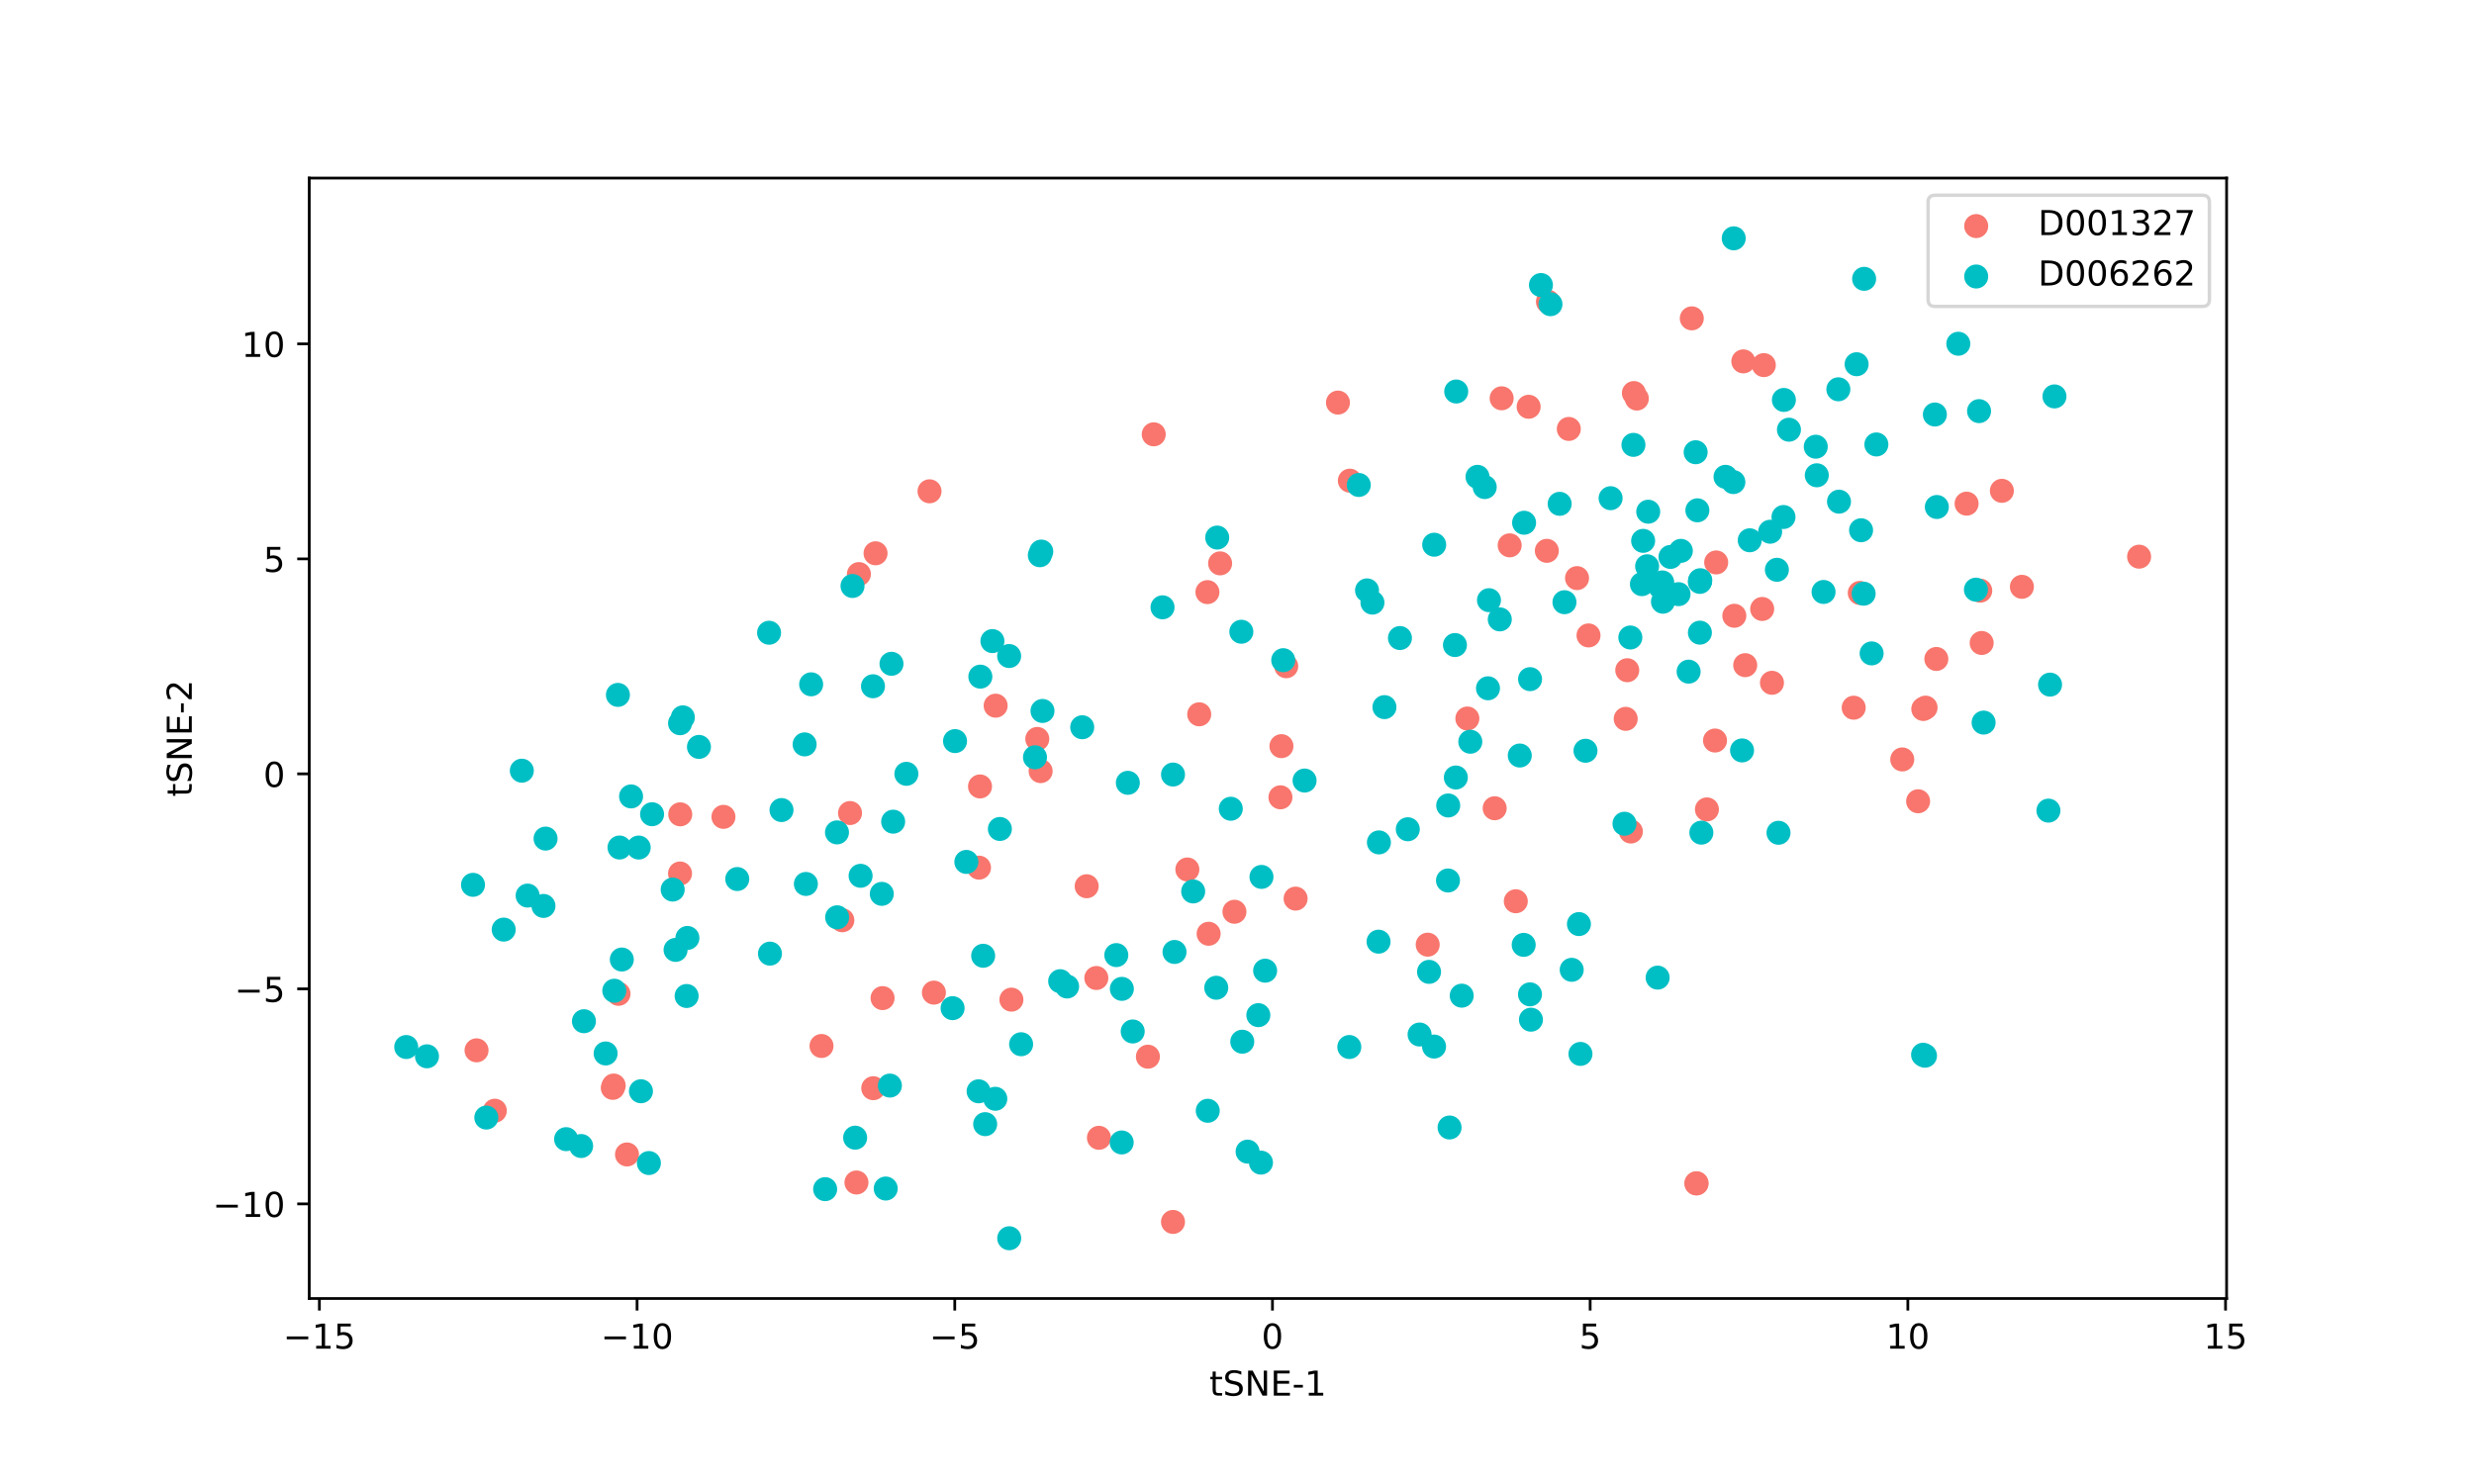 <?xml version="1.0" encoding="utf-8" standalone="no"?>
<!DOCTYPE svg PUBLIC "-//W3C//DTD SVG 1.1//EN"
  "http://www.w3.org/Graphics/SVG/1.1/DTD/svg11.dtd">
<!-- Created with matplotlib (https://matplotlib.org/) -->
<svg height="432pt" version="1.1" viewBox="0 0 720 432" width="720pt" xmlns="http://www.w3.org/2000/svg" xmlns:xlink="http://www.w3.org/1999/xlink">
 <defs>
  <style type="text/css">
*{stroke-linecap:butt;stroke-linejoin:round;}
  </style>
 </defs>
 <g id="figure_1">
  <g id="patch_1">
   <path d="M 0 432 
L 720 432 
L 720 0 
L 0 0 
z
" style="fill:#ffffff;"/>
  </g>
  <g id="axes_1">
   <g id="patch_2">
    <path d="M 90 378 
L 648 378 
L 648 51.84 
L 90 51.84 
z
" style="fill:#ffffff;"/>
   </g>
   <g id="PathCollection_1">
    <defs>
     <path d="M 0 3 
C 0.796 3 1.559 2.684 2.121 2.121 
C 2.684 1.559 3 0.796 3 0 
C 3 -0.796 2.684 -1.559 2.121 -2.121 
C 1.559 -2.684 0.796 -3 0 -3 
C -0.796 -3 -1.559 -2.684 -2.121 -2.121 
C -2.684 -1.559 -3 -0.796 -3 0 
C -3 0.796 -2.684 1.559 -2.121 2.121 
C -1.559 2.684 -0.796 3 0 3 
z
" id="mebc39a49a1" style="stroke:#f8766d;"/>
    </defs>
    <g clip-path="url(#p30d7c1d14b)">
     <use style="fill:#f8766d;stroke:#f8766d;" x="576.303" xlink:href="#mebc39a49a1" y="171.941"/>
     <use style="fill:#f8766d;stroke:#f8766d;" x="507.355" xlink:href="#mebc39a49a1" y="105.202"/>
     <use style="fill:#f8766d;stroke:#f8766d;" x="559.727" xlink:href="#mebc39a49a1" y="206.391"/>
     <use style="fill:#f8766d;stroke:#f8766d;" x="476.363" xlink:href="#mebc39a49a1" y="116.025"/>
     <use style="fill:#f8766d;stroke:#f8766d;" x="572.335" xlink:href="#mebc39a49a1" y="146.616"/>
     <use style="fill:#f8766d;stroke:#f8766d;" x="444.878" xlink:href="#mebc39a49a1" y="118.413"/>
     <use style="fill:#f8766d;stroke:#f8766d;" x="475.508" xlink:href="#mebc39a49a1" y="114.425"/>
     <use style="fill:#f8766d;stroke:#f8766d;" x="541.242" xlink:href="#mebc39a49a1" y="172.603"/>
     <use style="fill:#f8766d;stroke:#f8766d;" x="372.934" xlink:href="#mebc39a49a1" y="217.209"/>
     <use style="fill:#f8766d;stroke:#f8766d;" x="439.356" xlink:href="#mebc39a49a1" y="158.753"/>
     <use style="fill:#f8766d;stroke:#f8766d;" x="301.882" xlink:href="#mebc39a49a1" y="215.111"/>
     <use style="fill:#f8766d;stroke:#f8766d;" x="458.961" xlink:href="#mebc39a49a1" y="168.293"/>
     <use style="fill:#f8766d;stroke:#f8766d;" x="588.425" xlink:href="#mebc39a49a1" y="170.825"/>
     <use style="fill:#f8766d;stroke:#f8766d;" x="499.117" xlink:href="#mebc39a49a1" y="215.571"/>
     <use style="fill:#f8766d;stroke:#f8766d;" x="294.348" xlink:href="#mebc39a49a1" y="290.997"/>
     <use style="fill:#f8766d;stroke:#f8766d;" x="473.123" xlink:href="#mebc39a49a1" y="209.26"/>
     <use style="fill:#f8766d;stroke:#f8766d;" x="256.853" xlink:href="#mebc39a49a1" y="290.554"/>
     <use style="fill:#f8766d;stroke:#f8766d;" x="270.517" xlink:href="#mebc39a49a1" y="143.02"/>
     <use style="fill:#f8766d;stroke:#f8766d;" x="622.537" xlink:href="#mebc39a49a1" y="162.049"/>
     <use style="fill:#f8766d;stroke:#f8766d;" x="539.476" xlink:href="#mebc39a49a1" y="206.015"/>
     <use style="fill:#f8766d;stroke:#f8766d;" x="355.087" xlink:href="#mebc39a49a1" y="163.999"/>
     <use style="fill:#f8766d;stroke:#f8766d;" x="515.686" xlink:href="#mebc39a49a1" y="198.764"/>
     <use style="fill:#f8766d;stroke:#f8766d;" x="254.809" xlink:href="#mebc39a49a1" y="161.067"/>
     <use style="fill:#f8766d;stroke:#f8766d;" x="553.607" xlink:href="#mebc39a49a1" y="221.077"/>
     <use style="fill:#f8766d;stroke:#f8766d;" x="210.545" xlink:href="#mebc39a49a1" y="237.791"/>
     <use style="fill:#f8766d;stroke:#f8766d;" x="493.744" xlink:href="#mebc39a49a1" y="344.488"/>
     <use style="fill:#f8766d;stroke:#f8766d;" x="493.698" xlink:href="#mebc39a49a1" y="344.482"/>
     <use style="fill:#f8766d;stroke:#f8766d;" x="576.717" xlink:href="#mebc39a49a1" y="187.173"/>
     <use style="fill:#f8766d;stroke:#f8766d;" x="285.213" xlink:href="#mebc39a49a1" y="228.937"/>
     <use style="fill:#f8766d;stroke:#f8766d;" x="473.573" xlink:href="#mebc39a49a1" y="195.106"/>
     <use style="fill:#f8766d;stroke:#f8766d;" x="377.056" xlink:href="#mebc39a49a1" y="261.591"/>
     <use style="fill:#f8766d;stroke:#f8766d;" x="182.473" xlink:href="#mebc39a49a1" y="336.068"/>
     <use style="fill:#f8766d;stroke:#f8766d;" x="558.222" xlink:href="#mebc39a49a1" y="233.253"/>
     <use style="fill:#f8766d;stroke:#f8766d;" x="441.139" xlink:href="#mebc39a49a1" y="262.359"/>
     <use style="fill:#f8766d;stroke:#f8766d;" x="351.745" xlink:href="#mebc39a49a1" y="271.824"/>
     <use style="fill:#f8766d;stroke:#f8766d;" x="359.256" xlink:href="#mebc39a49a1" y="265.416"/>
     <use style="fill:#f8766d;stroke:#f8766d;" x="178.601" xlink:href="#mebc39a49a1" y="316.007"/>
     <use style="fill:#f8766d;stroke:#f8766d;" x="178.338" xlink:href="#mebc39a49a1" y="316.683"/>
     <use style="fill:#f8766d;stroke:#f8766d;" x="341.374" xlink:href="#mebc39a49a1" y="355.71"/>
     <use style="fill:#f8766d;stroke:#f8766d;" x="462.3" xlink:href="#mebc39a49a1" y="184.978"/>
     <use style="fill:#f8766d;stroke:#f8766d;" x="249.252" xlink:href="#mebc39a49a1" y="344.231"/>
     <use style="fill:#f8766d;stroke:#f8766d;" x="474.625" xlink:href="#mebc39a49a1" y="242.062"/>
     <use style="fill:#f8766d;stroke:#f8766d;" x="392.838" xlink:href="#mebc39a49a1" y="139.927"/>
     <use style="fill:#f8766d;stroke:#f8766d;" x="492.358" xlink:href="#mebc39a49a1" y="92.671"/>
     <use style="fill:#f8766d;stroke:#f8766d;" x="389.379" xlink:href="#mebc39a49a1" y="117.193"/>
     <use style="fill:#f8766d;stroke:#f8766d;" x="507.901" xlink:href="#mebc39a49a1" y="193.632"/>
     <use style="fill:#f8766d;stroke:#f8766d;" x="138.689" xlink:href="#mebc39a49a1" y="305.758"/>
     <use style="fill:#f8766d;stroke:#f8766d;" x="335.77" xlink:href="#mebc39a49a1" y="126.432"/>
     <use style="fill:#f8766d;stroke:#f8766d;" x="496.758" xlink:href="#mebc39a49a1" y="235.621"/>
     <use style="fill:#f8766d;stroke:#f8766d;" x="197.907" xlink:href="#mebc39a49a1" y="254.279"/>
     <use style="fill:#f8766d;stroke:#f8766d;" x="254.142" xlink:href="#mebc39a49a1" y="316.779"/>
     <use style="fill:#f8766d;stroke:#f8766d;" x="349.005" xlink:href="#mebc39a49a1" y="207.936"/>
     <use style="fill:#f8766d;stroke:#f8766d;" x="271.79" xlink:href="#mebc39a49a1" y="288.956"/>
     <use style="fill:#f8766d;stroke:#f8766d;" x="372.645" xlink:href="#mebc39a49a1" y="232.102"/>
     <use style="fill:#f8766d;stroke:#f8766d;" x="374.321" xlink:href="#mebc39a49a1" y="193.943"/>
     <use style="fill:#f8766d;stroke:#f8766d;" x="415.501" xlink:href="#mebc39a49a1" y="274.998"/>
     <use style="fill:#f8766d;stroke:#f8766d;" x="289.759" xlink:href="#mebc39a49a1" y="205.425"/>
     <use style="fill:#f8766d;stroke:#f8766d;" x="351.393" xlink:href="#mebc39a49a1" y="172.369"/>
     <use style="fill:#f8766d;stroke:#f8766d;" x="319.064" xlink:href="#mebc39a49a1" y="284.703"/>
     <use style="fill:#f8766d;stroke:#f8766d;" x="319.817" xlink:href="#mebc39a49a1" y="331.221"/>
     <use style="fill:#f8766d;stroke:#f8766d;" x="249.963" xlink:href="#mebc39a49a1" y="167.12"/>
     <use style="fill:#f8766d;stroke:#f8766d;" x="316.25" xlink:href="#mebc39a49a1" y="257.99"/>
     <use style="fill:#f8766d;stroke:#f8766d;" x="197.966" xlink:href="#mebc39a49a1" y="237.055"/>
     <use style="fill:#f8766d;stroke:#f8766d;" x="144.007" xlink:href="#mebc39a49a1" y="323.334"/>
     <use style="fill:#f8766d;stroke:#f8766d;" x="284.911" xlink:href="#mebc39a49a1" y="252.576"/>
     <use style="fill:#f8766d;stroke:#f8766d;" x="345.551" xlink:href="#mebc39a49a1" y="253.107"/>
     <use style="fill:#f8766d;stroke:#f8766d;" x="239.084" xlink:href="#mebc39a49a1" y="304.491"/>
     <use style="fill:#f8766d;stroke:#f8766d;" x="499.456" xlink:href="#mebc39a49a1" y="163.728"/>
     <use style="fill:#f8766d;stroke:#f8766d;" x="563.526" xlink:href="#mebc39a49a1" y="191.827"/>
     <use style="fill:#f8766d;stroke:#f8766d;" x="512.844" xlink:href="#mebc39a49a1" y="177.273"/>
     <use style="fill:#f8766d;stroke:#f8766d;" x="504.732" xlink:href="#mebc39a49a1" y="179.257"/>
     <use style="fill:#f8766d;stroke:#f8766d;" x="450.491" xlink:href="#mebc39a49a1" y="87.826"/>
     <use style="fill:#f8766d;stroke:#f8766d;" x="513.321" xlink:href="#mebc39a49a1" y="106.286"/>
     <use style="fill:#f8766d;stroke:#f8766d;" x="560.392" xlink:href="#mebc39a49a1" y="205.996"/>
     <use style="fill:#f8766d;stroke:#f8766d;" x="450.167" xlink:href="#mebc39a49a1" y="160.347"/>
     <use style="fill:#f8766d;stroke:#f8766d;" x="582.598" xlink:href="#mebc39a49a1" y="142.88"/>
     <use style="fill:#f8766d;stroke:#f8766d;" x="456.562" xlink:href="#mebc39a49a1" y="124.866"/>
     <use style="fill:#f8766d;stroke:#f8766d;" x="427.038" xlink:href="#mebc39a49a1" y="209.164"/>
     <use style="fill:#f8766d;stroke:#f8766d;" x="302.855" xlink:href="#mebc39a49a1" y="224.477"/>
     <use style="fill:#f8766d;stroke:#f8766d;" x="434.989" xlink:href="#mebc39a49a1" y="235.286"/>
     <use style="fill:#f8766d;stroke:#f8766d;" x="245.145" xlink:href="#mebc39a49a1" y="267.891"/>
     <use style="fill:#f8766d;stroke:#f8766d;" x="437.023" xlink:href="#mebc39a49a1" y="115.945"/>
     <use style="fill:#f8766d;stroke:#f8766d;" x="180.004" xlink:href="#mebc39a49a1" y="289.308"/>
     <use style="fill:#f8766d;stroke:#f8766d;" x="247.38" xlink:href="#mebc39a49a1" y="236.681"/>
     <use style="fill:#f8766d;stroke:#f8766d;" x="334.069" xlink:href="#mebc39a49a1" y="307.607"/>
    </g>
   </g>
   <g id="PathCollection_2">
    <defs>
     <path d="M 0 3 
C 0.796 3 1.559 2.684 2.121 2.121 
C 2.684 1.559 3 0.796 3 0 
C 3 -0.796 2.684 -1.559 2.121 -2.121 
C 1.559 -2.684 0.796 -3 0 -3 
C -0.796 -3 -1.559 -2.684 -2.121 -2.121 
C -2.684 -1.559 -3 -0.796 -3 0 
C -3 0.796 -2.684 1.559 -2.121 2.121 
C -1.559 2.684 -0.796 3 0 3 
z
" id="m75ae0666fb" style="stroke:#00bfc4;"/>
    </defs>
    <g clip-path="url(#p30d7c1d14b)">
     <use style="fill:#00bfc4;stroke:#00bfc4;" x="520.633" xlink:href="#m75ae0666fb" y="125.088"/>
     <use style="fill:#00bfc4;stroke:#00bfc4;" x="432.095" xlink:href="#m75ae0666fb" y="141.786"/>
     <use style="fill:#00bfc4;stroke:#00bfc4;" x="489.169" xlink:href="#m75ae0666fb" y="160.356"/>
     <use style="fill:#00bfc4;stroke:#00bfc4;" x="475.376" xlink:href="#m75ae0666fb" y="129.502"/>
     <use style="fill:#00bfc4;stroke:#00bfc4;" x="483.192" xlink:href="#m75ae0666fb" y="170.857"/>
     <use style="fill:#00bfc4;stroke:#00bfc4;" x="575.957" xlink:href="#m75ae0666fb" y="119.68"/>
     <use style="fill:#00bfc4;stroke:#00bfc4;" x="504.457" xlink:href="#m75ae0666fb" y="140.334"/>
     <use style="fill:#00bfc4;stroke:#00bfc4;" x="494.703" xlink:href="#m75ae0666fb" y="169.396"/>
     <use style="fill:#00bfc4;stroke:#00bfc4;" x="530.704" xlink:href="#m75ae0666fb" y="172.32"/>
     <use style="fill:#00bfc4;stroke:#00bfc4;" x="494.819" xlink:href="#m75ae0666fb" y="168.908"/>
     <use style="fill:#00bfc4;stroke:#00bfc4;" x="575.047" xlink:href="#m75ae0666fb" y="171.658"/>
     <use style="fill:#00bfc4;stroke:#00bfc4;" x="486.154" xlink:href="#m75ae0666fb" y="162.124"/>
     <use style="fill:#00bfc4;stroke:#00bfc4;" x="494.768" xlink:href="#m75ae0666fb" y="169.106"/>
     <use style="fill:#00bfc4;stroke:#00bfc4;" x="569.924" xlink:href="#m75ae0666fb" y="100.065"/>
     <use style="fill:#00bfc4;stroke:#00bfc4;" x="479.678" xlink:href="#m75ae0666fb" y="148.962"/>
     <use style="fill:#00bfc4;stroke:#00bfc4;" x="468.728" xlink:href="#m75ae0666fb" y="145.027"/>
     <use style="fill:#00bfc4;stroke:#00bfc4;" x="542.368" xlink:href="#m75ae0666fb" y="172.828"/>
     <use style="fill:#00bfc4;stroke:#00bfc4;" x="546.073" xlink:href="#m75ae0666fb" y="129.384"/>
     <use style="fill:#00bfc4;stroke:#00bfc4;" x="453.901" xlink:href="#m75ae0666fb" y="146.665"/>
     <use style="fill:#00bfc4;stroke:#00bfc4;" x="326.443" xlink:href="#m75ae0666fb" y="332.575"/>
     <use style="fill:#00bfc4;stroke:#00bfc4;" x="415.891" xlink:href="#m75ae0666fb" y="282.914"/>
     <use style="fill:#00bfc4;stroke:#00bfc4;" x="402.911" xlink:href="#m75ae0666fb" y="205.849"/>
     <use style="fill:#00bfc4;stroke:#00bfc4;" x="472.766" xlink:href="#m75ae0666fb" y="239.793"/>
     <use style="fill:#00bfc4;stroke:#00bfc4;" x="577.282" xlink:href="#m75ae0666fb" y="210.351"/>
     <use style="fill:#00bfc4;stroke:#00bfc4;" x="234.532" xlink:href="#m75ae0666fb" y="257.324"/>
     <use style="fill:#00bfc4;stroke:#00bfc4;" x="227.44" xlink:href="#m75ae0666fb" y="235.808"/>
     <use style="fill:#00bfc4;stroke:#00bfc4;" x="277.232" xlink:href="#m75ae0666fb" y="293.48"/>
     <use style="fill:#00bfc4;stroke:#00bfc4;" x="200.054" xlink:href="#m75ae0666fb" y="273.045"/>
     <use style="fill:#00bfc4;stroke:#00bfc4;" x="176.253" xlink:href="#m75ae0666fb" y="306.668"/>
     <use style="fill:#00bfc4;stroke:#00bfc4;" x="118.226" xlink:href="#m75ae0666fb" y="304.792"/>
     <use style="fill:#00bfc4;stroke:#00bfc4;" x="146.589" xlink:href="#m75ae0666fb" y="270.612"/>
     <use style="fill:#00bfc4;stroke:#00bfc4;" x="224.078" xlink:href="#m75ae0666fb" y="277.606"/>
     <use style="fill:#00bfc4;stroke:#00bfc4;" x="347.246" xlink:href="#m75ae0666fb" y="259.501"/>
     <use style="fill:#00bfc4;stroke:#00bfc4;" x="407.423" xlink:href="#m75ae0666fb" y="185.736"/>
     <use style="fill:#00bfc4;stroke:#00bfc4;" x="491.433" xlink:href="#m75ae0666fb" y="195.52"/>
     <use style="fill:#00bfc4;stroke:#00bfc4;" x="425.397" xlink:href="#m75ae0666fb" y="289.843"/>
     <use style="fill:#00bfc4;stroke:#00bfc4;" x="248.106" xlink:href="#m75ae0666fb" y="170.585"/>
     <use style="fill:#00bfc4;stroke:#00bfc4;" x="303.037" xlink:href="#m75ae0666fb" y="160.563"/>
     <use style="fill:#00bfc4;stroke:#00bfc4;" x="596.62" xlink:href="#m75ae0666fb" y="199.297"/>
     <use style="fill:#00bfc4;stroke:#00bfc4;" x="423.686" xlink:href="#m75ae0666fb" y="226.334"/>
     <use style="fill:#00bfc4;stroke:#00bfc4;" x="366.977" xlink:href="#m75ae0666fb" y="338.447"/>
     <use style="fill:#00bfc4;stroke:#00bfc4;" x="257.767" xlink:href="#m75ae0666fb" y="345.988"/>
     <use style="fill:#00bfc4;stroke:#00bfc4;" x="423.428" xlink:href="#m75ae0666fb" y="187.775"/>
     <use style="fill:#00bfc4;stroke:#00bfc4;" x="427.896" xlink:href="#m75ae0666fb" y="215.923"/>
     <use style="fill:#00bfc4;stroke:#00bfc4;" x="417.349" xlink:href="#m75ae0666fb" y="304.659"/>
     <use style="fill:#00bfc4;stroke:#00bfc4;" x="308.539" xlink:href="#m75ae0666fb" y="285.629"/>
     <use style="fill:#00bfc4;stroke:#00bfc4;" x="203.415" xlink:href="#m75ae0666fb" y="217.428"/>
     <use style="fill:#00bfc4;stroke:#00bfc4;" x="423.8" xlink:href="#m75ae0666fb" y="113.97"/>
     <use style="fill:#00bfc4;stroke:#00bfc4;" x="421.862" xlink:href="#m75ae0666fb" y="328.218"/>
     <use style="fill:#00bfc4;stroke:#00bfc4;" x="436.479" xlink:href="#m75ae0666fb" y="180.304"/>
     <use style="fill:#00bfc4;stroke:#00bfc4;" x="540.322" xlink:href="#m75ae0666fb" y="106.028"/>
     <use style="fill:#00bfc4;stroke:#00bfc4;" x="368.187" xlink:href="#m75ae0666fb" y="282.57"/>
     <use style="fill:#00bfc4;stroke:#00bfc4;" x="353.963" xlink:href="#m75ae0666fb" y="287.538"/>
     <use style="fill:#00bfc4;stroke:#00bfc4;" x="417.385" xlink:href="#m75ae0666fb" y="158.568"/>
     <use style="fill:#00bfc4;stroke:#00bfc4;" x="494.715" xlink:href="#m75ae0666fb" y="184.169"/>
     <use style="fill:#00bfc4;stroke:#00bfc4;" x="395.44" xlink:href="#m75ae0666fb" y="141.176"/>
     <use style="fill:#00bfc4;stroke:#00bfc4;" x="474.471" xlink:href="#m75ae0666fb" y="185.579"/>
     <use style="fill:#00bfc4;stroke:#00bfc4;" x="544.694" xlink:href="#m75ae0666fb" y="190.209"/>
     <use style="fill:#00bfc4;stroke:#00bfc4;" x="367.124" xlink:href="#m75ae0666fb" y="255.273"/>
     <use style="fill:#00bfc4;stroke:#00bfc4;" x="443.551" xlink:href="#m75ae0666fb" y="152.173"/>
     <use style="fill:#00bfc4;stroke:#00bfc4;" x="151.862" xlink:href="#m75ae0666fb" y="224.35"/>
     <use style="fill:#00bfc4;stroke:#00bfc4;" x="303.394" xlink:href="#m75ae0666fb" y="206.963"/>
     <use style="fill:#00bfc4;stroke:#00bfc4;" x="363.08" xlink:href="#m75ae0666fb" y="335.245"/>
     <use style="fill:#00bfc4;stroke:#00bfc4;" x="258.983" xlink:href="#m75ae0666fb" y="316.015"/>
     <use style="fill:#00bfc4;stroke:#00bfc4;" x="445.266" xlink:href="#m75ae0666fb" y="289.46"/>
     <use style="fill:#00bfc4;stroke:#00bfc4;" x="153.556" xlink:href="#m75ae0666fb" y="260.712"/>
     <use style="fill:#00bfc4;stroke:#00bfc4;" x="455.299" xlink:href="#m75ae0666fb" y="175.305"/>
     <use style="fill:#00bfc4;stroke:#00bfc4;" x="442.295" xlink:href="#m75ae0666fb" y="219.938"/>
     <use style="fill:#00bfc4;stroke:#00bfc4;" x="186.534" xlink:href="#m75ae0666fb" y="317.669"/>
     <use style="fill:#00bfc4;stroke:#00bfc4;" x="214.563" xlink:href="#m75ae0666fb" y="255.891"/>
     <use style="fill:#00bfc4;stroke:#00bfc4;" x="443.435" xlink:href="#m75ae0666fb" y="275.057"/>
     <use style="fill:#00bfc4;stroke:#00bfc4;" x="179.831" xlink:href="#m75ae0666fb" y="202.287"/>
     <use style="fill:#00bfc4;stroke:#00bfc4;" x="596.148" xlink:href="#m75ae0666fb" y="235.975"/>
     <use style="fill:#00bfc4;stroke:#00bfc4;" x="263.781" xlink:href="#m75ae0666fb" y="225.264"/>
     <use style="fill:#00bfc4;stroke:#00bfc4;" x="124.259" xlink:href="#m75ae0666fb" y="307.494"/>
     <use style="fill:#00bfc4;stroke:#00bfc4;" x="293.688" xlink:href="#m75ae0666fb" y="190.975"/>
     <use style="fill:#00bfc4;stroke:#00bfc4;" x="338.329" xlink:href="#m75ae0666fb" y="176.792"/>
     <use style="fill:#00bfc4;stroke:#00bfc4;" x="517.592" xlink:href="#m75ae0666fb" y="242.426"/>
     <use style="fill:#00bfc4;stroke:#00bfc4;" x="329.647" xlink:href="#m75ae0666fb" y="300.264"/>
     <use style="fill:#00bfc4;stroke:#00bfc4;" x="351.49" xlink:href="#m75ae0666fb" y="323.351"/>
     <use style="fill:#00bfc4;stroke:#00bfc4;" x="328.234" xlink:href="#m75ae0666fb" y="227.882"/>
     <use style="fill:#00bfc4;stroke:#00bfc4;" x="354.239" xlink:href="#m75ae0666fb" y="156.489"/>
     <use style="fill:#00bfc4;stroke:#00bfc4;" x="401.196" xlink:href="#m75ae0666fb" y="274.124"/>
     <use style="fill:#00bfc4;stroke:#00bfc4;" x="198.73" xlink:href="#m75ae0666fb" y="208.824"/>
     <use style="fill:#00bfc4;stroke:#00bfc4;" x="373.454" xlink:href="#m75ae0666fb" y="192.185"/>
     <use style="fill:#00bfc4;stroke:#00bfc4;" x="379.666" xlink:href="#m75ae0666fb" y="227.224"/>
     <use style="fill:#00bfc4;stroke:#00bfc4;" x="495.141" xlink:href="#m75ae0666fb" y="242.39"/>
     <use style="fill:#00bfc4;stroke:#00bfc4;" x="183.659" xlink:href="#m75ae0666fb" y="231.84"/>
     <use style="fill:#00bfc4;stroke:#00bfc4;" x="286.71" xlink:href="#m75ae0666fb" y="327.246"/>
     <use style="fill:#00bfc4;stroke:#00bfc4;" x="397.842" xlink:href="#m75ae0666fb" y="171.864"/>
     <use style="fill:#00bfc4;stroke:#00bfc4;" x="445.545" xlink:href="#m75ae0666fb" y="296.836"/>
     <use style="fill:#00bfc4;stroke:#00bfc4;" x="169.94" xlink:href="#m75ae0666fb" y="297.283"/>
     <use style="fill:#00bfc4;stroke:#00bfc4;" x="301.21" xlink:href="#m75ae0666fb" y="220.45"/>
     <use style="fill:#00bfc4;stroke:#00bfc4;" x="199.826" xlink:href="#m75ae0666fb" y="289.939"/>
     <use style="fill:#00bfc4;stroke:#00bfc4;" x="504.561" xlink:href="#m75ae0666fb" y="69.378"/>
     <use style="fill:#00bfc4;stroke:#00bfc4;" x="185.882" xlink:href="#m75ae0666fb" y="246.726"/>
     <use style="fill:#00bfc4;stroke:#00bfc4;" x="326.49" xlink:href="#m75ae0666fb" y="287.861"/>
     <use style="fill:#00bfc4;stroke:#00bfc4;" x="421.404" xlink:href="#m75ae0666fb" y="256.315"/>
     <use style="fill:#00bfc4;stroke:#00bfc4;" x="297.173" xlink:href="#m75ae0666fb" y="303.982"/>
     <use style="fill:#00bfc4;stroke:#00bfc4;" x="413.137" xlink:href="#m75ae0666fb" y="301.155"/>
     <use style="fill:#00bfc4;stroke:#00bfc4;" x="461.421" xlink:href="#m75ae0666fb" y="218.548"/>
     <use style="fill:#00bfc4;stroke:#00bfc4;" x="341.377" xlink:href="#m75ae0666fb" y="225.475"/>
     <use style="fill:#00bfc4;stroke:#00bfc4;" x="324.875" xlink:href="#m75ae0666fb" y="278.032"/>
     <use style="fill:#00bfc4;stroke:#00bfc4;" x="482.416" xlink:href="#m75ae0666fb" y="284.591"/>
     <use style="fill:#00bfc4;stroke:#00bfc4;" x="281.233" xlink:href="#m75ae0666fb" y="250.91"/>
     <use style="fill:#00bfc4;stroke:#00bfc4;" x="243.585" xlink:href="#m75ae0666fb" y="242.314"/>
     <use style="fill:#00bfc4;stroke:#00bfc4;" x="254.064" xlink:href="#m75ae0666fb" y="199.775"/>
     <use style="fill:#00bfc4;stroke:#00bfc4;" x="358.191" xlink:href="#m75ae0666fb" y="235.429"/>
     <use style="fill:#00bfc4;stroke:#00bfc4;" x="195.768" xlink:href="#m75ae0666fb" y="258.96"/>
     <use style="fill:#00bfc4;stroke:#00bfc4;" x="409.705" xlink:href="#m75ae0666fb" y="241.4"/>
     <use style="fill:#00bfc4;stroke:#00bfc4;" x="399.421" xlink:href="#m75ae0666fb" y="175.424"/>
     <use style="fill:#00bfc4;stroke:#00bfc4;" x="302.614" xlink:href="#m75ae0666fb" y="161.629"/>
     <use style="fill:#00bfc4;stroke:#00bfc4;" x="158.163" xlink:href="#m75ae0666fb" y="263.723"/>
     <use style="fill:#00bfc4;stroke:#00bfc4;" x="421.469" xlink:href="#m75ae0666fb" y="234.477"/>
     <use style="fill:#00bfc4;stroke:#00bfc4;" x="180.295" xlink:href="#m75ae0666fb" y="246.716"/>
     <use style="fill:#00bfc4;stroke:#00bfc4;" x="493.48" xlink:href="#m75ae0666fb" y="131.646"/>
     <use style="fill:#00bfc4;stroke:#00bfc4;" x="141.531" xlink:href="#m75ae0666fb" y="325.329"/>
     <use style="fill:#00bfc4;stroke:#00bfc4;" x="445.29" xlink:href="#m75ae0666fb" y="197.703"/>
     <use style="fill:#00bfc4;stroke:#00bfc4;" x="197.91" xlink:href="#m75ae0666fb" y="210.537"/>
     <use style="fill:#00bfc4;stroke:#00bfc4;" x="310.556" xlink:href="#m75ae0666fb" y="287.179"/>
     <use style="fill:#00bfc4;stroke:#00bfc4;" x="289.659" xlink:href="#m75ae0666fb" y="319.859"/>
     <use style="fill:#00bfc4;stroke:#00bfc4;" x="286.128" xlink:href="#m75ae0666fb" y="278.228"/>
     <use style="fill:#00bfc4;stroke:#00bfc4;" x="188.848" xlink:href="#m75ae0666fb" y="338.566"/>
     <use style="fill:#00bfc4;stroke:#00bfc4;" x="178.777" xlink:href="#m75ae0666fb" y="288.406"/>
     <use style="fill:#00bfc4;stroke:#00bfc4;" x="284.801" xlink:href="#m75ae0666fb" y="317.682"/>
     <use style="fill:#00bfc4;stroke:#00bfc4;" x="223.823" xlink:href="#m75ae0666fb" y="184.196"/>
     <use style="fill:#00bfc4;stroke:#00bfc4;" x="366.209" xlink:href="#m75ae0666fb" y="295.514"/>
     <use style="fill:#00bfc4;stroke:#00bfc4;" x="158.774" xlink:href="#m75ae0666fb" y="244.116"/>
     <use style="fill:#00bfc4;stroke:#00bfc4;" x="236.066" xlink:href="#m75ae0666fb" y="199.207"/>
     <use style="fill:#00bfc4;stroke:#00bfc4;" x="189.771" xlink:href="#m75ae0666fb" y="237.026"/>
     <use style="fill:#00bfc4;stroke:#00bfc4;" x="234.165" xlink:href="#m75ae0666fb" y="216.696"/>
     <use style="fill:#00bfc4;stroke:#00bfc4;" x="459.953" xlink:href="#m75ae0666fb" y="306.799"/>
     <use style="fill:#00bfc4;stroke:#00bfc4;" x="256.624" xlink:href="#m75ae0666fb" y="260.205"/>
     <use style="fill:#00bfc4;stroke:#00bfc4;" x="180.962" xlink:href="#m75ae0666fb" y="279.323"/>
     <use style="fill:#00bfc4;stroke:#00bfc4;" x="169.124" xlink:href="#m75ae0666fb" y="333.612"/>
     <use style="fill:#00bfc4;stroke:#00bfc4;" x="314.955" xlink:href="#m75ae0666fb" y="211.706"/>
     <use style="fill:#00bfc4;stroke:#00bfc4;" x="479.357" xlink:href="#m75ae0666fb" y="164.841"/>
     <use style="fill:#00bfc4;stroke:#00bfc4;" x="429.995" xlink:href="#m75ae0666fb" y="138.811"/>
     <use style="fill:#00bfc4;stroke:#00bfc4;" x="477.842" xlink:href="#m75ae0666fb" y="170.053"/>
     <use style="fill:#00bfc4;stroke:#00bfc4;" x="541.621" xlink:href="#m75ae0666fb" y="154.356"/>
     <use style="fill:#00bfc4;stroke:#00bfc4;" x="519.159" xlink:href="#m75ae0666fb" y="116.424"/>
     <use style="fill:#00bfc4;stroke:#00bfc4;" x="493.984" xlink:href="#m75ae0666fb" y="148.556"/>
     <use style="fill:#00bfc4;stroke:#00bfc4;" x="517.123" xlink:href="#m75ae0666fb" y="165.869"/>
     <use style="fill:#00bfc4;stroke:#00bfc4;" x="483.963" xlink:href="#m75ae0666fb" y="175.16"/>
     <use style="fill:#00bfc4;stroke:#00bfc4;" x="535.013" xlink:href="#m75ae0666fb" y="113.326"/>
     <use style="fill:#00bfc4;stroke:#00bfc4;" x="509.217" xlink:href="#m75ae0666fb" y="157.278"/>
     <use style="fill:#00bfc4;stroke:#00bfc4;" x="528.733" xlink:href="#m75ae0666fb" y="138.355"/>
     <use style="fill:#00bfc4;stroke:#00bfc4;" x="563.097" xlink:href="#m75ae0666fb" y="120.664"/>
     <use style="fill:#00bfc4;stroke:#00bfc4;" x="519.044" xlink:href="#m75ae0666fb" y="150.505"/>
     <use style="fill:#00bfc4;stroke:#00bfc4;" x="451.227" xlink:href="#m75ae0666fb" y="88.552"/>
     <use style="fill:#00bfc4;stroke:#00bfc4;" x="483.751" xlink:href="#m75ae0666fb" y="169.544"/>
     <use style="fill:#00bfc4;stroke:#00bfc4;" x="478.194" xlink:href="#m75ae0666fb" y="157.445"/>
     <use style="fill:#00bfc4;stroke:#00bfc4;" x="515.157" xlink:href="#m75ae0666fb" y="154.788"/>
     <use style="fill:#00bfc4;stroke:#00bfc4;" x="448.456" xlink:href="#m75ae0666fb" y="82.972"/>
     <use style="fill:#00bfc4;stroke:#00bfc4;" x="535.197" xlink:href="#m75ae0666fb" y="146.038"/>
     <use style="fill:#00bfc4;stroke:#00bfc4;" x="488.495" xlink:href="#m75ae0666fb" y="172.96"/>
     <use style="fill:#00bfc4;stroke:#00bfc4;" x="563.67" xlink:href="#m75ae0666fb" y="147.588"/>
     <use style="fill:#00bfc4;stroke:#00bfc4;" x="528.435" xlink:href="#m75ae0666fb" y="130.04"/>
     <use style="fill:#00bfc4;stroke:#00bfc4;" x="502.171" xlink:href="#m75ae0666fb" y="138.808"/>
     <use style="fill:#00bfc4;stroke:#00bfc4;" x="433.331" xlink:href="#m75ae0666fb" y="174.717"/>
     <use style="fill:#00bfc4;stroke:#00bfc4;" x="457.408" xlink:href="#m75ae0666fb" y="282.318"/>
     <use style="fill:#00bfc4;stroke:#00bfc4;" x="433.043" xlink:href="#m75ae0666fb" y="200.366"/>
     <use style="fill:#00bfc4;stroke:#00bfc4;" x="542.509" xlink:href="#m75ae0666fb" y="81.167"/>
     <use style="fill:#00bfc4;stroke:#00bfc4;" x="597.905" xlink:href="#m75ae0666fb" y="115.396"/>
     <use style="fill:#00bfc4;stroke:#00bfc4;" x="341.815" xlink:href="#m75ae0666fb" y="277.121"/>
     <use style="fill:#00bfc4;stroke:#00bfc4;" x="285.31" xlink:href="#m75ae0666fb" y="196.974"/>
     <use style="fill:#00bfc4;stroke:#00bfc4;" x="293.711" xlink:href="#m75ae0666fb" y="360.462"/>
     <use style="fill:#00bfc4;stroke:#00bfc4;" x="259.931" xlink:href="#m75ae0666fb" y="239.191"/>
     <use style="fill:#00bfc4;stroke:#00bfc4;" x="290.991" xlink:href="#m75ae0666fb" y="241.313"/>
     <use style="fill:#00bfc4;stroke:#00bfc4;" x="240.139" xlink:href="#m75ae0666fb" y="346.166"/>
     <use style="fill:#00bfc4;stroke:#00bfc4;" x="361.532" xlink:href="#m75ae0666fb" y="303.246"/>
     <use style="fill:#00bfc4;stroke:#00bfc4;" x="401.301" xlink:href="#m75ae0666fb" y="245.229"/>
     <use style="fill:#00bfc4;stroke:#00bfc4;" x="248.869" xlink:href="#m75ae0666fb" y="331.183"/>
     <use style="fill:#00bfc4;stroke:#00bfc4;" x="560.222" xlink:href="#m75ae0666fb" y="307.326"/>
     <use style="fill:#00bfc4;stroke:#00bfc4;" x="559.67" xlink:href="#m75ae0666fb" y="307.036"/>
     <use style="fill:#00bfc4;stroke:#00bfc4;" x="288.82" xlink:href="#m75ae0666fb" y="186.624"/>
     <use style="fill:#00bfc4;stroke:#00bfc4;" x="243.629" xlink:href="#m75ae0666fb" y="267.029"/>
     <use style="fill:#00bfc4;stroke:#00bfc4;" x="137.656" xlink:href="#m75ae0666fb" y="257.578"/>
     <use style="fill:#00bfc4;stroke:#00bfc4;" x="250.459" xlink:href="#m75ae0666fb" y="254.949"/>
     <use style="fill:#00bfc4;stroke:#00bfc4;" x="361.26" xlink:href="#m75ae0666fb" y="183.905"/>
     <use style="fill:#00bfc4;stroke:#00bfc4;" x="277.942" xlink:href="#m75ae0666fb" y="215.737"/>
     <use style="fill:#00bfc4;stroke:#00bfc4;" x="164.756" xlink:href="#m75ae0666fb" y="331.612"/>
     <use style="fill:#00bfc4;stroke:#00bfc4;" x="506.984" xlink:href="#m75ae0666fb" y="218.454"/>
     <use style="fill:#00bfc4;stroke:#00bfc4;" x="392.686" xlink:href="#m75ae0666fb" y="304.79"/>
     <use style="fill:#00bfc4;stroke:#00bfc4;" x="196.609" xlink:href="#m75ae0666fb" y="276.517"/>
     <use style="fill:#00bfc4;stroke:#00bfc4;" x="459.51" xlink:href="#m75ae0666fb" y="269.001"/>
     <use style="fill:#00bfc4;stroke:#00bfc4;" x="259.447" xlink:href="#m75ae0666fb" y="193.233"/>
    </g>
   </g>
   <g id="matplotlib.axis_1">
    <g id="xtick_1">
     <g id="line2d_1">
      <defs>
       <path d="M 0 0 
L 0 3.5 
" id="m189bf498bd" style="stroke:#000000;stroke-width:0.8;"/>
      </defs>
      <g>
       <use style="stroke:#000000;stroke-width:0.8;" x="92.948" xlink:href="#m189bf498bd" y="378"/>
      </g>
     </g>
     <g id="text_1">
      <!-- −15 -->
      <defs>
       <path d="M 10.594 35.5 
L 73.188 35.5 
L 73.188 27.203 
L 10.594 27.203 
z
" id="DejaVuSans-8722"/>
       <path d="M 12.406 8.297 
L 28.516 8.297 
L 28.516 63.922 
L 10.984 60.406 
L 10.984 69.391 
L 28.422 72.906 
L 38.281 72.906 
L 38.281 8.297 
L 54.391 8.297 
L 54.391 0 
L 12.406 0 
z
" id="DejaVuSans-49"/>
       <path d="M 10.797 72.906 
L 49.516 72.906 
L 49.516 64.594 
L 19.828 64.594 
L 19.828 46.734 
Q 21.969 47.469 24.109 47.828 
Q 26.266 48.188 28.422 48.188 
Q 40.625 48.188 47.75 41.5 
Q 54.891 34.812 54.891 23.391 
Q 54.891 11.625 47.562 5.094 
Q 40.234 -1.422 26.906 -1.422 
Q 22.312 -1.422 17.547 -0.641 
Q 12.797 0.141 7.719 1.703 
L 7.719 11.625 
Q 12.109 9.234 16.797 8.062 
Q 21.484 6.891 26.703 6.891 
Q 35.156 6.891 40.078 11.328 
Q 45.016 15.766 45.016 23.391 
Q 45.016 31 40.078 35.438 
Q 35.156 39.891 26.703 39.891 
Q 22.75 39.891 18.812 39.016 
Q 14.891 38.141 10.797 36.281 
z
" id="DejaVuSans-53"/>
      </defs>
      <g transform="translate(82.396 392.598)scale(0.1 -0.1)">
       <use xlink:href="#DejaVuSans-8722"/>
       <use x="83.789" xlink:href="#DejaVuSans-49"/>
       <use x="147.412" xlink:href="#DejaVuSans-53"/>
      </g>
     </g>
    </g>
    <g id="xtick_2">
     <g id="line2d_2">
      <g>
       <use style="stroke:#000000;stroke-width:0.8;" x="185.405" xlink:href="#m189bf498bd" y="378"/>
      </g>
     </g>
     <g id="text_2">
      <!-- −10 -->
      <defs>
       <path d="M 31.781 66.406 
Q 24.172 66.406 20.328 58.906 
Q 16.5 51.422 16.5 36.375 
Q 16.5 21.391 20.328 13.891 
Q 24.172 6.391 31.781 6.391 
Q 39.453 6.391 43.281 13.891 
Q 47.125 21.391 47.125 36.375 
Q 47.125 51.422 43.281 58.906 
Q 39.453 66.406 31.781 66.406 
z
M 31.781 74.219 
Q 44.047 74.219 50.516 64.516 
Q 56.984 54.828 56.984 36.375 
Q 56.984 17.969 50.516 8.266 
Q 44.047 -1.422 31.781 -1.422 
Q 19.531 -1.422 13.062 8.266 
Q 6.594 17.969 6.594 36.375 
Q 6.594 54.828 13.062 64.516 
Q 19.531 74.219 31.781 74.219 
z
" id="DejaVuSans-48"/>
      </defs>
      <g transform="translate(174.853 392.598)scale(0.1 -0.1)">
       <use xlink:href="#DejaVuSans-8722"/>
       <use x="83.789" xlink:href="#DejaVuSans-49"/>
       <use x="147.412" xlink:href="#DejaVuSans-48"/>
      </g>
     </g>
    </g>
    <g id="xtick_3">
     <g id="line2d_3">
      <g>
       <use style="stroke:#000000;stroke-width:0.8;" x="277.862" xlink:href="#m189bf498bd" y="378"/>
      </g>
     </g>
     <g id="text_3">
      <!-- −5 -->
      <g transform="translate(270.491 392.598)scale(0.1 -0.1)">
       <use xlink:href="#DejaVuSans-8722"/>
       <use x="83.789" xlink:href="#DejaVuSans-53"/>
      </g>
     </g>
    </g>
    <g id="xtick_4">
     <g id="line2d_4">
      <g>
       <use style="stroke:#000000;stroke-width:0.8;" x="370.319" xlink:href="#m189bf498bd" y="378"/>
      </g>
     </g>
     <g id="text_4">
      <!-- 0 -->
      <g transform="translate(367.138 392.598)scale(0.1 -0.1)">
       <use xlink:href="#DejaVuSans-48"/>
      </g>
     </g>
    </g>
    <g id="xtick_5">
     <g id="line2d_5">
      <g>
       <use style="stroke:#000000;stroke-width:0.8;" x="462.776" xlink:href="#m189bf498bd" y="378"/>
      </g>
     </g>
     <g id="text_5">
      <!-- 5 -->
      <g transform="translate(459.595 392.598)scale(0.1 -0.1)">
       <use xlink:href="#DejaVuSans-53"/>
      </g>
     </g>
    </g>
    <g id="xtick_6">
     <g id="line2d_6">
      <g>
       <use style="stroke:#000000;stroke-width:0.8;" x="555.233" xlink:href="#m189bf498bd" y="378"/>
      </g>
     </g>
     <g id="text_6">
      <!-- 10 -->
      <g transform="translate(548.871 392.598)scale(0.1 -0.1)">
       <use xlink:href="#DejaVuSans-49"/>
       <use x="63.623" xlink:href="#DejaVuSans-48"/>
      </g>
     </g>
    </g>
    <g id="xtick_7">
     <g id="line2d_7">
      <g>
       <use style="stroke:#000000;stroke-width:0.8;" x="647.69" xlink:href="#m189bf498bd" y="378"/>
      </g>
     </g>
     <g id="text_7">
      <!-- 15 -->
      <g transform="translate(641.328 392.598)scale(0.1 -0.1)">
       <use xlink:href="#DejaVuSans-49"/>
       <use x="63.623" xlink:href="#DejaVuSans-53"/>
      </g>
     </g>
    </g>
    <g id="text_8">
     <!-- tSNE-1 -->
     <defs>
      <path d="M 18.312 70.219 
L 18.312 54.688 
L 36.812 54.688 
L 36.812 47.703 
L 18.312 47.703 
L 18.312 18.016 
Q 18.312 11.328 20.141 9.422 
Q 21.969 7.516 27.594 7.516 
L 36.812 7.516 
L 36.812 0 
L 27.594 0 
Q 17.188 0 13.234 3.875 
Q 9.281 7.766 9.281 18.016 
L 9.281 47.703 
L 2.688 47.703 
L 2.688 54.688 
L 9.281 54.688 
L 9.281 70.219 
z
" id="DejaVuSans-116"/>
      <path d="M 53.516 70.516 
L 53.516 60.891 
Q 47.906 63.578 42.922 64.891 
Q 37.938 66.219 33.297 66.219 
Q 25.25 66.219 20.875 63.094 
Q 16.5 59.969 16.5 54.203 
Q 16.5 49.359 19.406 46.891 
Q 22.312 44.438 30.422 42.922 
L 36.375 41.703 
Q 47.406 39.594 52.656 34.297 
Q 57.906 29 57.906 20.125 
Q 57.906 9.516 50.797 4.047 
Q 43.703 -1.422 29.984 -1.422 
Q 24.812 -1.422 18.969 -0.25 
Q 13.141 0.922 6.891 3.219 
L 6.891 13.375 
Q 12.891 10.016 18.656 8.297 
Q 24.422 6.594 29.984 6.594 
Q 38.422 6.594 43.016 9.906 
Q 47.609 13.234 47.609 19.391 
Q 47.609 24.75 44.312 27.781 
Q 41.016 30.812 33.5 32.328 
L 27.484 33.5 
Q 16.453 35.688 11.516 40.375 
Q 6.594 45.062 6.594 53.422 
Q 6.594 63.094 13.406 68.656 
Q 20.219 74.219 32.172 74.219 
Q 37.312 74.219 42.625 73.281 
Q 47.953 72.359 53.516 70.516 
z
" id="DejaVuSans-83"/>
      <path d="M 9.812 72.906 
L 23.094 72.906 
L 55.422 11.922 
L 55.422 72.906 
L 64.984 72.906 
L 64.984 0 
L 51.703 0 
L 19.391 60.984 
L 19.391 0 
L 9.812 0 
z
" id="DejaVuSans-78"/>
      <path d="M 9.812 72.906 
L 55.906 72.906 
L 55.906 64.594 
L 19.672 64.594 
L 19.672 43.016 
L 54.391 43.016 
L 54.391 34.719 
L 19.672 34.719 
L 19.672 8.297 
L 56.781 8.297 
L 56.781 0 
L 9.812 0 
z
" id="DejaVuSans-69"/>
      <path d="M 4.891 31.391 
L 31.203 31.391 
L 31.203 23.391 
L 4.891 23.391 
z
" id="DejaVuSans-45"/>
     </defs>
     <g transform="translate(351.98 406.277)scale(0.1 -0.1)">
      <use xlink:href="#DejaVuSans-116"/>
      <use x="39.209" xlink:href="#DejaVuSans-83"/>
      <use x="102.686" xlink:href="#DejaVuSans-78"/>
      <use x="177.49" xlink:href="#DejaVuSans-69"/>
      <use x="240.674" xlink:href="#DejaVuSans-45"/>
      <use x="276.758" xlink:href="#DejaVuSans-49"/>
     </g>
    </g>
   </g>
   <g id="matplotlib.axis_2">
    <g id="ytick_1">
     <g id="line2d_8">
      <defs>
       <path d="M 0 0 
L -3.5 0 
" id="me937b811aa" style="stroke:#000000;stroke-width:0.8;"/>
      </defs>
      <g>
       <use style="stroke:#000000;stroke-width:0.8;" x="90" xlink:href="#me937b811aa" y="350.457"/>
      </g>
     </g>
     <g id="text_9">
      <!-- −10 -->
      <g transform="translate(61.895 354.256)scale(0.1 -0.1)">
       <use xlink:href="#DejaVuSans-8722"/>
       <use x="83.789" xlink:href="#DejaVuSans-49"/>
       <use x="147.412" xlink:href="#DejaVuSans-48"/>
      </g>
     </g>
    </g>
    <g id="ytick_2">
     <g id="line2d_9">
      <g>
       <use style="stroke:#000000;stroke-width:0.8;" x="90" xlink:href="#me937b811aa" y="287.867"/>
      </g>
     </g>
     <g id="text_10">
      <!-- −5 -->
      <g transform="translate(68.258 291.666)scale(0.1 -0.1)">
       <use xlink:href="#DejaVuSans-8722"/>
       <use x="83.789" xlink:href="#DejaVuSans-53"/>
      </g>
     </g>
    </g>
    <g id="ytick_3">
     <g id="line2d_10">
      <g>
       <use style="stroke:#000000;stroke-width:0.8;" x="90" xlink:href="#me937b811aa" y="225.278"/>
      </g>
     </g>
     <g id="text_11">
      <!-- 0 -->
      <g transform="translate(76.638 229.077)scale(0.1 -0.1)">
       <use xlink:href="#DejaVuSans-48"/>
      </g>
     </g>
    </g>
    <g id="ytick_4">
     <g id="line2d_11">
      <g>
       <use style="stroke:#000000;stroke-width:0.8;" x="90" xlink:href="#me937b811aa" y="162.689"/>
      </g>
     </g>
     <g id="text_12">
      <!-- 5 -->
      <g transform="translate(76.638 166.488)scale(0.1 -0.1)">
       <use xlink:href="#DejaVuSans-53"/>
      </g>
     </g>
    </g>
    <g id="ytick_5">
     <g id="line2d_12">
      <g>
       <use style="stroke:#000000;stroke-width:0.8;" x="90" xlink:href="#me937b811aa" y="100.099"/>
      </g>
     </g>
     <g id="text_13">
      <!-- 10 -->
      <g transform="translate(70.275 103.899)scale(0.1 -0.1)">
       <use xlink:href="#DejaVuSans-49"/>
       <use x="63.623" xlink:href="#DejaVuSans-48"/>
      </g>
     </g>
    </g>
    <g id="text_14">
     <!-- tSNE-2 -->
     <defs>
      <path d="M 19.188 8.297 
L 53.609 8.297 
L 53.609 0 
L 7.328 0 
L 7.328 8.297 
Q 12.938 14.109 22.625 23.891 
Q 32.328 33.688 34.812 36.531 
Q 39.547 41.844 41.422 45.531 
Q 43.312 49.219 43.312 52.781 
Q 43.312 58.594 39.234 62.25 
Q 35.156 65.922 28.609 65.922 
Q 23.969 65.922 18.812 64.312 
Q 13.672 62.703 7.812 59.422 
L 7.812 69.391 
Q 13.766 71.781 18.938 73 
Q 24.125 74.219 28.422 74.219 
Q 39.75 74.219 46.484 68.547 
Q 53.219 62.891 53.219 53.422 
Q 53.219 48.922 51.531 44.891 
Q 49.859 40.875 45.406 35.406 
Q 44.188 33.984 37.641 27.219 
Q 31.109 20.453 19.188 8.297 
z
" id="DejaVuSans-50"/>
     </defs>
     <g transform="translate(55.816 231.94)rotate(-90)scale(0.1 -0.1)">
      <use xlink:href="#DejaVuSans-116"/>
      <use x="39.209" xlink:href="#DejaVuSans-83"/>
      <use x="102.686" xlink:href="#DejaVuSans-78"/>
      <use x="177.49" xlink:href="#DejaVuSans-69"/>
      <use x="240.674" xlink:href="#DejaVuSans-45"/>
      <use x="276.758" xlink:href="#DejaVuSans-50"/>
     </g>
    </g>
   </g>
   <g id="patch_3">
    <path d="M 90 378 
L 90 51.84 
" style="fill:none;stroke:#000000;stroke-linecap:square;stroke-linejoin:miter;stroke-width:0.8;"/>
   </g>
   <g id="patch_4">
    <path d="M 648 378 
L 648 51.84 
" style="fill:none;stroke:#000000;stroke-linecap:square;stroke-linejoin:miter;stroke-width:0.8;"/>
   </g>
   <g id="patch_5">
    <path d="M 90 378 
L 648 378 
" style="fill:none;stroke:#000000;stroke-linecap:square;stroke-linejoin:miter;stroke-width:0.8;"/>
   </g>
   <g id="patch_6">
    <path d="M 90 51.84 
L 648 51.84 
" style="fill:none;stroke:#000000;stroke-linecap:square;stroke-linejoin:miter;stroke-width:0.8;"/>
   </g>
   <g id="legend_1">
    <g id="patch_7">
     <path d="M 563.125 89.196 
L 641 89.196 
Q 643 89.196 643 87.196 
L 643 58.84 
Q 643 56.84 641 56.84 
L 563.125 56.84 
Q 561.125 56.84 561.125 58.84 
L 561.125 87.196 
Q 561.125 89.196 563.125 89.196 
z
" style="fill:#ffffff;opacity:0.8;stroke:#cccccc;stroke-linejoin:miter;"/>
    </g>
    <g id="PathCollection_3">
     <g>
      <use style="fill:#f8766d;stroke:#f8766d;" x="575.125" xlink:href="#mebc39a49a1" y="65.813"/>
     </g>
    </g>
    <g id="text_15">
     <!-- D001327 -->
     <defs>
      <path d="M 19.672 64.797 
L 19.672 8.109 
L 31.594 8.109 
Q 46.688 8.109 53.688 14.938 
Q 60.688 21.781 60.688 36.531 
Q 60.688 51.172 53.688 57.984 
Q 46.688 64.797 31.594 64.797 
z
M 9.812 72.906 
L 30.078 72.906 
Q 51.266 72.906 61.172 64.094 
Q 71.094 55.281 71.094 36.531 
Q 71.094 17.672 61.125 8.828 
Q 51.172 0 30.078 0 
L 9.812 0 
z
" id="DejaVuSans-68"/>
      <path d="M 40.578 39.312 
Q 47.656 37.797 51.625 33 
Q 55.609 28.219 55.609 21.188 
Q 55.609 10.406 48.188 4.484 
Q 40.766 -1.422 27.094 -1.422 
Q 22.516 -1.422 17.656 -0.516 
Q 12.797 0.391 7.625 2.203 
L 7.625 11.719 
Q 11.719 9.328 16.594 8.109 
Q 21.484 6.891 26.812 6.891 
Q 36.078 6.891 40.938 10.547 
Q 45.797 14.203 45.797 21.188 
Q 45.797 27.641 41.281 31.266 
Q 36.766 34.906 28.719 34.906 
L 20.219 34.906 
L 20.219 43.016 
L 29.109 43.016 
Q 36.375 43.016 40.234 45.922 
Q 44.094 48.828 44.094 54.297 
Q 44.094 59.906 40.109 62.906 
Q 36.141 65.922 28.719 65.922 
Q 24.656 65.922 20.016 65.031 
Q 15.375 64.156 9.812 62.312 
L 9.812 71.094 
Q 15.438 72.656 20.344 73.438 
Q 25.25 74.219 29.594 74.219 
Q 40.828 74.219 47.359 69.109 
Q 53.906 64.016 53.906 55.328 
Q 53.906 49.266 50.438 45.094 
Q 46.969 40.922 40.578 39.312 
z
" id="DejaVuSans-51"/>
      <path d="M 8.203 72.906 
L 55.078 72.906 
L 55.078 68.703 
L 28.609 0 
L 18.312 0 
L 43.219 64.594 
L 8.203 64.594 
z
" id="DejaVuSans-55"/>
     </defs>
     <g transform="translate(593.125 68.438)scale(0.1 -0.1)">
      <use xlink:href="#DejaVuSans-68"/>
      <use x="77.002" xlink:href="#DejaVuSans-48"/>
      <use x="140.625" xlink:href="#DejaVuSans-48"/>
      <use x="204.248" xlink:href="#DejaVuSans-49"/>
      <use x="267.871" xlink:href="#DejaVuSans-51"/>
      <use x="331.494" xlink:href="#DejaVuSans-50"/>
      <use x="395.117" xlink:href="#DejaVuSans-55"/>
     </g>
    </g>
    <g id="PathCollection_4">
     <g>
      <use style="fill:#00bfc4;stroke:#00bfc4;" x="575.125" xlink:href="#m75ae0666fb" y="80.492"/>
     </g>
    </g>
    <g id="text_16">
     <!-- D006262 -->
     <defs>
      <path d="M 33.016 40.375 
Q 26.375 40.375 22.484 35.828 
Q 18.609 31.297 18.609 23.391 
Q 18.609 15.531 22.484 10.953 
Q 26.375 6.391 33.016 6.391 
Q 39.656 6.391 43.531 10.953 
Q 47.406 15.531 47.406 23.391 
Q 47.406 31.297 43.531 35.828 
Q 39.656 40.375 33.016 40.375 
z
M 52.594 71.297 
L 52.594 62.312 
Q 48.875 64.062 45.094 64.984 
Q 41.312 65.922 37.594 65.922 
Q 27.828 65.922 22.672 59.328 
Q 17.531 52.734 16.797 39.406 
Q 19.672 43.656 24.016 45.922 
Q 28.375 48.188 33.594 48.188 
Q 44.578 48.188 50.953 41.516 
Q 57.328 34.859 57.328 23.391 
Q 57.328 12.156 50.688 5.359 
Q 44.047 -1.422 33.016 -1.422 
Q 20.359 -1.422 13.672 8.266 
Q 6.984 17.969 6.984 36.375 
Q 6.984 53.656 15.188 63.938 
Q 23.391 74.219 37.203 74.219 
Q 40.922 74.219 44.703 73.484 
Q 48.484 72.75 52.594 71.297 
z
" id="DejaVuSans-54"/>
     </defs>
     <g transform="translate(593.125 83.117)scale(0.1 -0.1)">
      <use xlink:href="#DejaVuSans-68"/>
      <use x="77.002" xlink:href="#DejaVuSans-48"/>
      <use x="140.625" xlink:href="#DejaVuSans-48"/>
      <use x="204.248" xlink:href="#DejaVuSans-54"/>
      <use x="267.871" xlink:href="#DejaVuSans-50"/>
      <use x="331.494" xlink:href="#DejaVuSans-54"/>
      <use x="395.117" xlink:href="#DejaVuSans-50"/>
     </g>
    </g>
   </g>
  </g>
 </g>
 <defs>
  <clipPath id="p30d7c1d14b">
   <rect height="326.16" width="558" x="90" y="51.84"/>
  </clipPath>
 </defs>
</svg>
